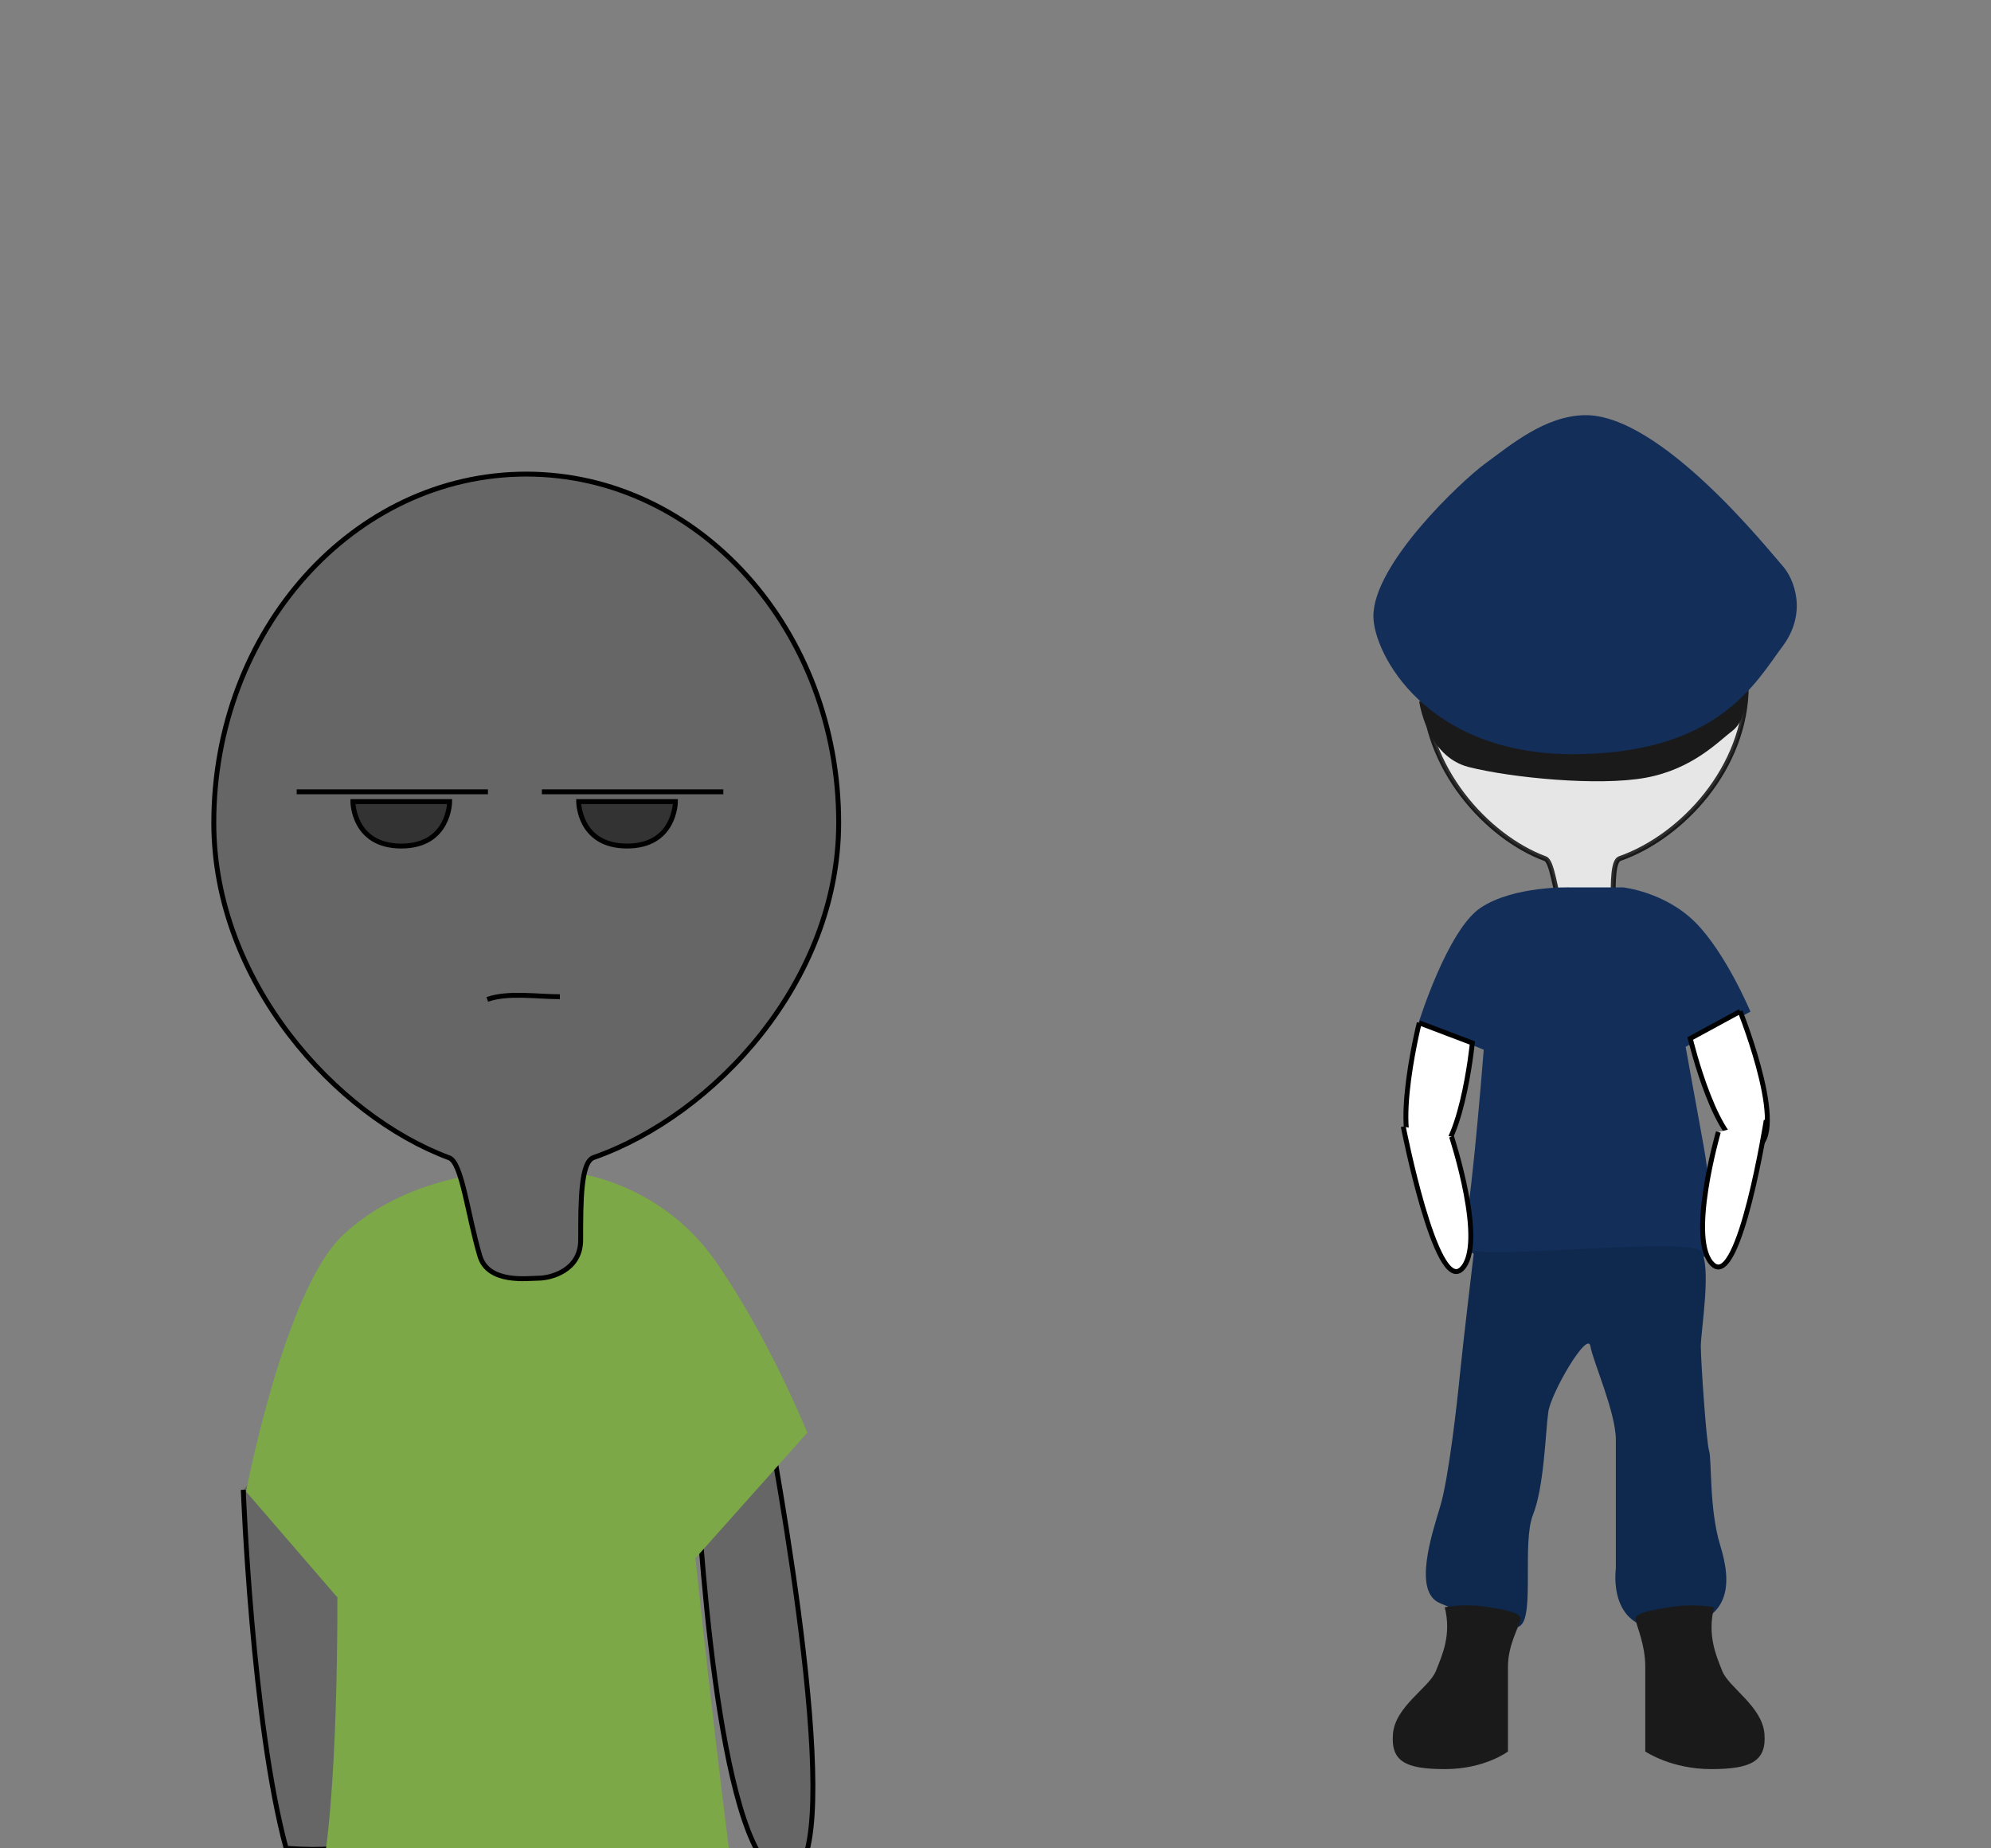 <?xml version="1.0" encoding="utf-8"?>
<!-- Generator: Adobe Illustrator 16.0.0, SVG Export Plug-In . SVG Version: 6.00 Build 0)  -->
<!DOCTYPE svg PUBLIC "-//W3C//DTD SVG 1.0//EN" "http://www.w3.org/TR/2001/REC-SVG-20010904/DTD/svg10.dtd">
<svg version="1.0" id="Layer_1" xmlns="http://www.w3.org/2000/svg" xmlns:xlink="http://www.w3.org/1999/xlink" x="0px" y="0px"
	 width="406px" height="377px" viewBox="0 0 406 377" enable-background="new 0 0 406 377" xml:space="preserve">
<rect x="0" y="0" width="406" height="377" fill="#808080" stroke="none"/>
<path fill="#666666" stroke="#000000" stroke-miterlimit="10" d="M62.58,289.829c0,0,13.171,59.577,10.933,86.19
	C70,377,66.414,377.55,58.34,376.996c-6.959-25.678-8.729-73.129-8.729-73.129"/>
<path fill="#666666" stroke="#000000" stroke-miterlimit="10" d="M154.58,279.079c0,0,15.556,77.421,9.982,98.421
	c-5.562,0-5.562,0-10.131,0c-10.385-19-12.82-84.258-12.82-84.258"/>
<path fill="#7CA847" d="M118.494,239.471c0,0,16.369,2.11,27.282,17.588c10.909,15.477,18.847,35.175,18.847,35.175l-23.485,26.34
	l-0.324-10.161c0,0,3.972,38.621,7.937,69.572c-37.845,0-51.26-0.435-82.336-0.435c2.976-22.337,2.325-60.695,2.325-60.695
	l0.823,9.849l-19.388-22.468c0,0,7.812-41.021,19.716-52.278c11.904-11.257,28.27-12.486,28.27-12.486s-3.473,15.477,9.918,16.885
	C121.471,257.762,118.494,239.471,118.494,239.471z"/>
<path fill="#666666" stroke="#000000" stroke-miterlimit="10" d="M171.022,167.811c0,32.367-25.405,59.682-49.985,68.29
	c-2.622,0.919-2.628,8.987-2.628,16.796c0,6.306-6.182,7.811-8.64,7.811c-2.048,0-10.215,1.195-11.913-4.521
	c-2.486-8.356-3.64-19.06-6.255-20.028c-23.048-8.547-48.004-35.909-48.004-68.348c0-39.273,28.527-71.109,63.713-71.109
	C142.498,96.701,171.022,128.537,171.022,167.811z"/>
<path fill="none" stroke="#000000" stroke-miterlimit="10" d="M99.365,203.846c4.238-1.493,10.181-0.547,14.799-0.547"/>
<path fill="#333333" stroke="#000000" stroke-miterlimit="10" d="M91.691,163.5H71.96c0,0,0,9.065,9.866,9.065
	S91.691,163.5,91.691,163.5z"/>
<path fill="#333333" stroke="#000000" stroke-miterlimit="10" d="M137.728,163.5h-19.729c0,0-0.001,9.065,9.865,9.065
	S137.728,163.5,137.728,163.5z"/>
<line fill="#333333" stroke="#000000" stroke-miterlimit="10" x1="60.5" y1="161.5" x2="99.5" y2="161.5"/>
<line fill="#333333" stroke="#000000" stroke-miterlimit="10" x1="110.5" y1="161.5" x2="147.5" y2="161.5"/>
<path opacity="0.8" fill="#FFFFFF" stroke="#000000" stroke-miterlimit="10" d="M356.091,139.885
	c0,16.701-13.109,30.796-25.792,35.238c-1.354,0.474-1.356,4.637-1.356,8.667c0,3.253-3.19,4.03-4.458,4.03
	c-1.057,0-5.271,0.617-6.147-2.333c-1.282-4.312-1.878-9.834-3.228-10.335c-11.893-4.409-24.77-18.529-24.77-35.267
	c0-20.265,14.72-36.693,32.876-36.693S356.091,119.62,356.091,139.885z"/>
<path fill="#1A1A1A" d="M289.401,143.051c0,0,1.456,11.213,10.105,13.401c8.648,2.188,26.429,3.938,36.039,2.188
	c9.609-1.75,14.897-7.438,17.778-9.627c2.883-2.189,2.883-7.843,2.883-7.843L289.401,143.051z"/>
<path fill="#122E59" d="M280.061,125.672c-0.016-10.603,17.812-27.454,22.783-31.106c5.321-3.908,12.204-9.696,20.206-9.884
	c15.58-0.367,37.964,28.008,40.366,30.634s5.287,9.628,0,16.63c-5.287,7.002-12.879,21.882-42.719,21.882
	C290.855,153.828,280.071,133.326,280.061,125.672z"/>
<path fill="#122E59" d="M330.99,181c0,0,8.485,0.9,14.706,7.122c6.222,6.221,11.243,18.211,11.243,18.211l-13.216,7.186
	l-0.855-4.725c0,0,2.264,12.456,4.525,24.898c2.262,12.443,1.131,22.63,1.131,22.63s-14.702,0.568-27.43,0.003
	s-24.04,3.254-22.344-5.725c1.697-8.979,3.96-38.391,3.96-38.391l-0.15,1.903l-13.281-5.49c0,0,5.866-18.945,12.653-23.471
	S320.244,181,320.244,181H330.99z"/>
<path fill="#FFFFFF" stroke="#000000" stroke-miterlimit="10" d="M354.847,206.288c0,0,10.892,27.243,2.163,28.058
	c-6.811,0.637-12.333-22.527-12.333-22.527L354.847,206.288"/>
<path fill="#FFFFFF" stroke="#000000" stroke-miterlimit="10" d="M360.167,228.48c0,0-5.411,34.228-10.822,29.501
	c-5.41-4.726,1.056-27.085,1.056-27.085"/>
<path fill="#FFFFFF" stroke="#000000" stroke-miterlimit="10" d="M289.413,208.623c0,0-7.118,28.463,1.64,28.095
	c6.834-0.288,9.183-23.986,9.183-23.986L289.413,208.623"/>
<path fill="#FFFFFF" stroke="#000000" stroke-miterlimit="10" d="M286.149,229.777c0,0,6.637,34.013,11.874,29.095
	c5.237-4.917-2.028-27.029-2.028-27.029"/>
<path fill="#0F284D" d="M300.592,255.069c0,0-2.334,19.529-2.898,25.348c-0.566,5.817-2.298,21.124-3.994,26.78
	c-1.697,5.656-5.674,17.553-0.019,19.814c5.656,2.262,13.565,6.796,16.393,4.533c2.829-2.263,0.278-16.964,2.542-22.62
	c2.262-5.655,2.543-16.965,3.108-20.925c0.565-3.959,8.02-16.691,8.585-13.436c0.566,3.257,5.191,13.502,5.191,19.126
	s0,26.269,0,26.269s-1.94,13.373,11.068,12.201c13.01-1.173,12.463-9.655,10.201-17.009c-2.262-7.353-1.688-17.534-2.253-19.23
	c-0.565-1.697-1.691-18.389-1.691-21.355c0-2.966,2.264-16.514,0.002-19.354C344.564,252.37,304.692,256.638,300.592,255.069z"/>
<path fill="#1A1A1A" d="M294.612,327.828c0,0,3.836-0.787,8.328-0.113c4.49,0.674,7.332,1.292,7.107,2.639
	c-0.225,1.348-2.548,5.109-2.548,9.6c0,4.491,0,17.29,0,17.29s-4.703,3.594-12.824,3.594s-11.072-1.572-10.623-7.186
	c0.449-5.614,7.396-9.432,8.742-12.8C294.143,337.483,295.997,333.441,294.612,327.828z"/>
<path fill="#1A1A1A" d="M349.526,327.828c0,0-3.836-0.787-8.327-0.113c-4.49,0.674-7.901,1.292-7.678,2.639
	c0.225,1.348,1.979,5.109,1.979,9.6c0,4.491,0,17.29,0,17.29s5.273,3.594,13.395,3.594s11.356-1.572,10.907-7.186
	c-0.449-5.614-7.253-9.432-8.599-12.8C349.855,337.483,348.143,333.441,349.526,327.828z"/>
</svg>
